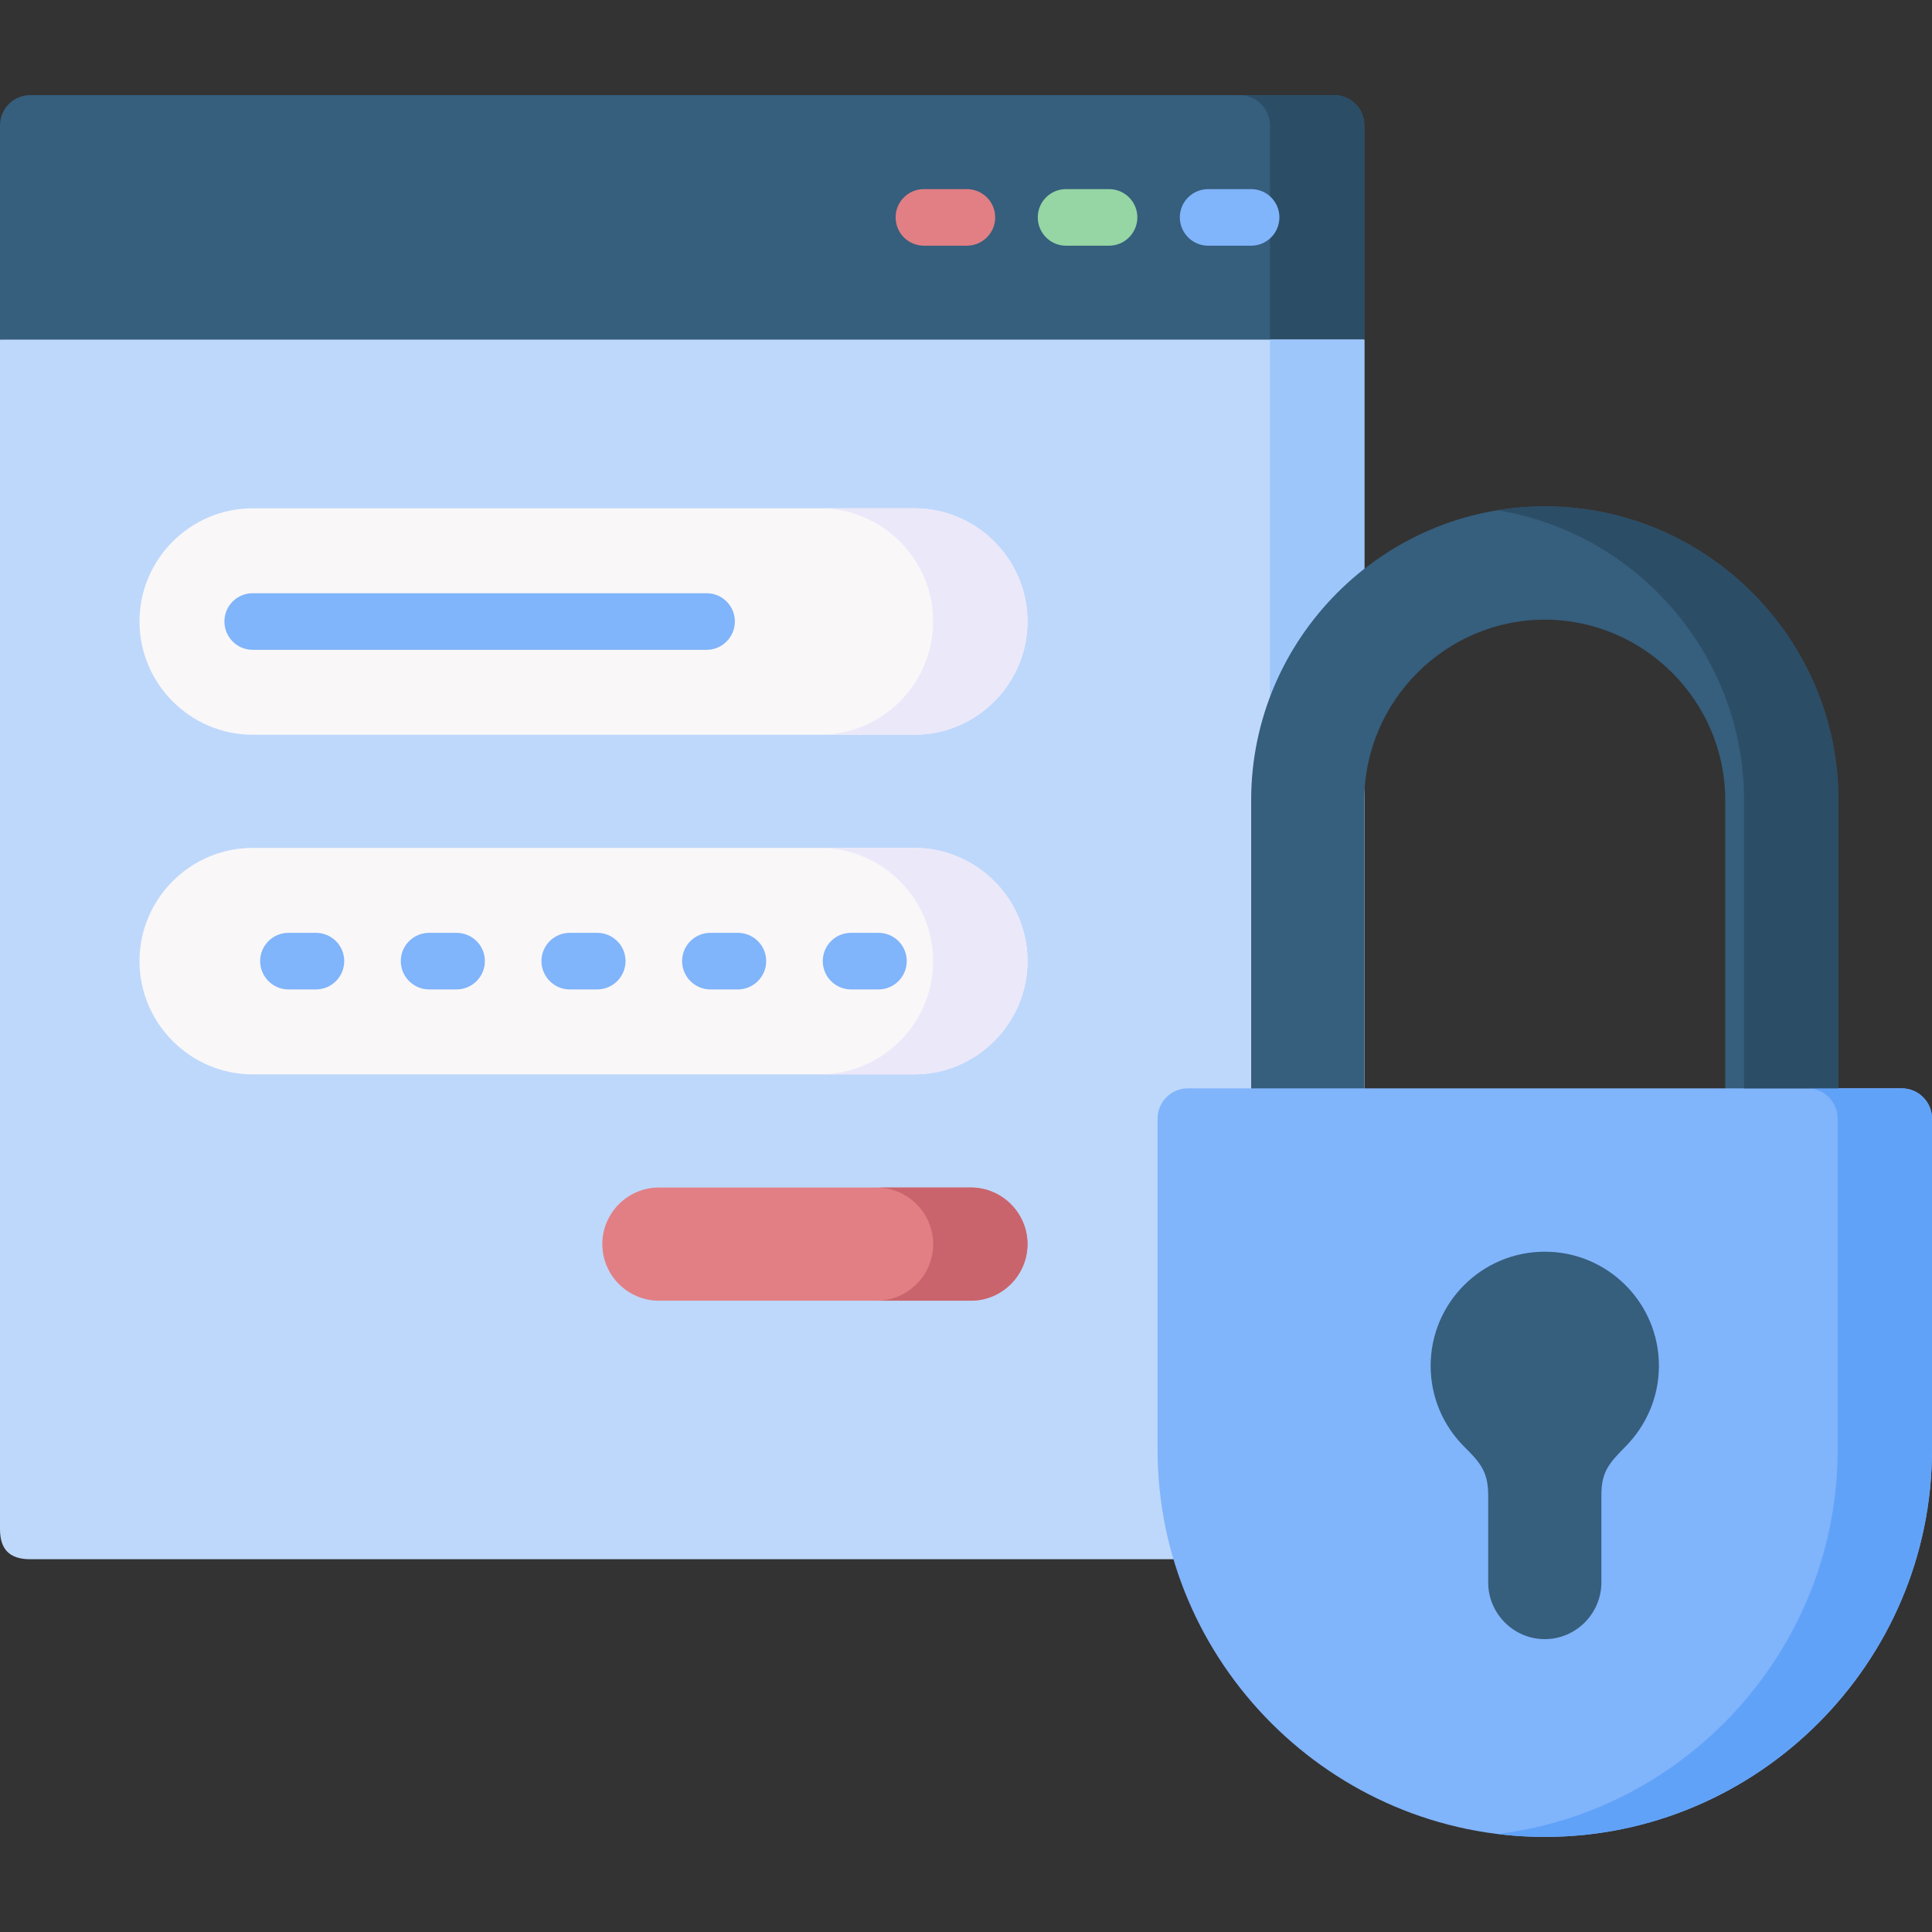 <?xml version="1.0" encoding="UTF-8"?>
<svg xmlns="http://www.w3.org/2000/svg" onmouseup="{ if(window.parent.document.onmouseup) window.parent.document.onmouseup(arguments[0]);}" width="512" viewBox="0 0 512 512" height="512" enable-background="new 0 0 512 512" id="Capa_1"><rect x="0" y="0" width="512" height="512" fill="#333333" stroke="none"/><g><path data-cppathid="10000" fill-rule="evenodd" fill="#365e7d" d="m361.564 33.194v56.807l-175.864 14.514-185.7-14.514v-56.807c0-4.394 3.6-7.994 7.994-7.994h345.575c4.394 0 7.995 3.6 7.995 7.994z" clip-rule="evenodd"/><path data-cppathid="10001" fill-rule="evenodd" fill="#2b4d66" d="m361.564 33.194v56.807h-25.002v-56.807c0-4.395-3.6-7.994-7.993-7.994h25.001c4.393 0 7.994 3.6 7.994 7.994z" clip-rule="evenodd"/><path data-cppathid="10002" fill="#80b4fb" d="m331.572 50.117c4.139 0 7.484 3.346 7.484 7.484 0 4.139-3.346 7.512-7.484 7.512h-11.395c-4.139 0-7.512-3.373-7.512-7.512s3.373-7.484 7.512-7.484z"/><path data-cppathid="10003" fill="#95d6a4" d="m293.899 50.117c4.14 0 7.513 3.346 7.513 7.484 0 4.139-3.373 7.512-7.513 7.512h-11.396c-4.139 0-7.483-3.373-7.483-7.512s3.345-7.484 7.483-7.484z"/><path data-cppathid="10004" fill="#e27f84" d="m256.227 50.117c4.139 0 7.512 3.346 7.512 7.484 0 4.139-3.373 7.512-7.512 7.512h-11.367c-4.167 0-7.512-3.373-7.512-7.512s3.345-7.484 7.512-7.484z"/><g fill-rule="evenodd" clip-rule="evenodd"><path data-cppathid="10005" fill="#bed8fb" d="m0 90.001h361.564v323.21h-353.57c-5.641 0-7.994-2.806-7.994-7.993z"/><path data-cppathid="10006" fill="#9dc6fb" d="m336.561 90.001h25.002v323.21h-25.002z"/><path data-cppathid="10007" fill="#365e7d" d="m487.196 293.445v-81.411c0-42.804-35.009-77.84-77.811-77.84-42.805 0-77.812 35.036-77.812 77.84v81.411h29.991v-81.411c0-26.25 21.571-47.82 47.821-47.82 26.249 0 47.82 21.57 47.82 47.82v81.411z"/><path data-cppathid="10008" fill="#80b4fb" d="m512 296.422v87.762c0 56.439-46.178 102.616-102.615 102.616-56.439 0-102.615-46.177-102.615-102.616v-87.762c0-4.394 3.6-7.994 7.994-7.994h189.242c4.393 0 7.994 3.6 7.994 7.994z"/><path data-cppathid="10009" fill="#61a2f9" d="m512 296.422v87.762c0 56.439-46.178 102.616-102.615 102.616-4.224 0-8.391-.255-12.501-.766 50.599-6.207 90.114-49.636 90.114-101.851v-87.762c0-4.394-3.6-7.994-7.993-7.994h25.001c4.393.001 7.994 3.601 7.994 7.995z"/><path data-cppathid="10010" fill="#2b4d66" d="m487.196 288.428v-76.394c0-42.804-35.009-77.84-77.811-77.84-4.252 0-8.419.369-12.501 1.02 36.907 6.038 65.311 38.268 65.311 76.819v76.394h25.001z"/><path data-cppathid="10011" fill="#f9f7f8" d="m66.956 134.704h175.353c16.498 0 29.99 13.493 29.99 29.991 0 16.497-13.492 30.019-29.99 30.019h-175.353c-16.498 0-29.991-13.521-29.991-30.019-.001-16.498 13.493-29.991 29.991-29.991zm0 90.001h175.353c16.498 0 29.99 13.493 29.99 29.991 0 16.497-13.492 30.019-29.99 30.019h-175.353c-16.498 0-29.991-13.521-29.991-30.019-.001-16.498 13.493-29.991 29.991-29.991z"/><path data-cppathid="10012" fill="#ebe8fa" d="m217.307 134.704h25.002c16.498 0 29.99 13.493 29.99 29.991 0 16.497-13.492 30.019-29.99 30.019h-25.002c16.498 0 29.991-13.521 29.991-30.019s-13.494-29.991-29.991-29.991zm0 90.001h25.002c16.498 0 29.99 13.493 29.99 29.991 0 16.497-13.492 30.019-29.99 30.019h-25.002c16.498 0 29.991-13.521 29.991-30.019s-13.494-29.991-29.991-29.991z"/><path data-cppathid="10013" fill="#e27f84" d="m174.616 314.706h82.688c8.249 0 14.995 6.747 14.995 14.996 0 8.248-6.746 14.995-14.995 14.995h-82.688c-8.248 0-14.995-6.747-14.995-14.995 0-8.249 6.747-14.996 14.995-14.996z"/><path data-cppathid="10014" fill="#c9646d" d="m232.302 314.706h25.002c8.249 0 14.995 6.747 14.995 14.996 0 8.248-6.746 14.995-14.995 14.995h-25.002c8.249 0 14.996-6.747 14.996-14.995 0-8.249-6.747-14.996-14.996-14.996z"/></g><path data-cppathid="10015" fill="#80b4fb" d="m66.956 172.207c-4.139 0-7.484-3.374-7.484-7.512 0-4.139 3.345-7.483 7.484-7.483h120.303c4.139 0 7.484 3.345 7.484 7.483s-3.345 7.512-7.484 7.512z"/><path data-cppathid="10016" fill="#80b4fb" d="m76.452 262.208c-4.139 0-7.512-3.374-7.512-7.512 0-4.139 3.373-7.483 7.512-7.483h7.257c4.166 0 7.512 3.345 7.512 7.483s-3.345 7.512-7.512 7.512zm149.075 0c-4.138 0-7.483-3.374-7.483-7.512 0-4.139 3.345-7.483 7.483-7.483h7.285c4.139 0 7.484 3.345 7.484 7.483s-3.345 7.512-7.484 7.512zm-37.248 0c-4.167 0-7.512-3.374-7.512-7.512 0-4.139 3.345-7.483 7.512-7.483h7.257c4.139 0 7.512 3.345 7.512 7.483s-3.373 7.512-7.512 7.512zm-37.275 0c-4.139 0-7.512-3.374-7.512-7.512 0-4.139 3.373-7.483 7.512-7.483h7.257c4.138 0 7.512 3.345 7.512 7.483s-3.374 7.512-7.512 7.512zm-37.276 0c-4.138 0-7.512-3.374-7.512-7.512 0-4.139 3.374-7.483 7.512-7.483h7.257c4.139 0 7.512 3.345 7.512 7.483s-3.373 7.512-7.512 7.512z"/><path data-cppathid="10017" fill-rule="evenodd" fill="#365e7d" d="m409.385 331.714c16.696 0 30.245 13.551 30.245 30.246 0 8.334-3.401 15.874-8.844 21.374-4.393 4.451-6.406 6.719-6.406 12.898v23.131c0 8.248-6.746 15.023-14.995 15.023s-14.995-6.747-14.995-15.023v-23.131c0-6.152-2.069-8.59-6.35-12.842-5.501-5.472-8.902-13.068-8.902-21.431 0-16.694 13.551-30.245 30.247-30.245z" clip-rule="evenodd"/></g></svg>